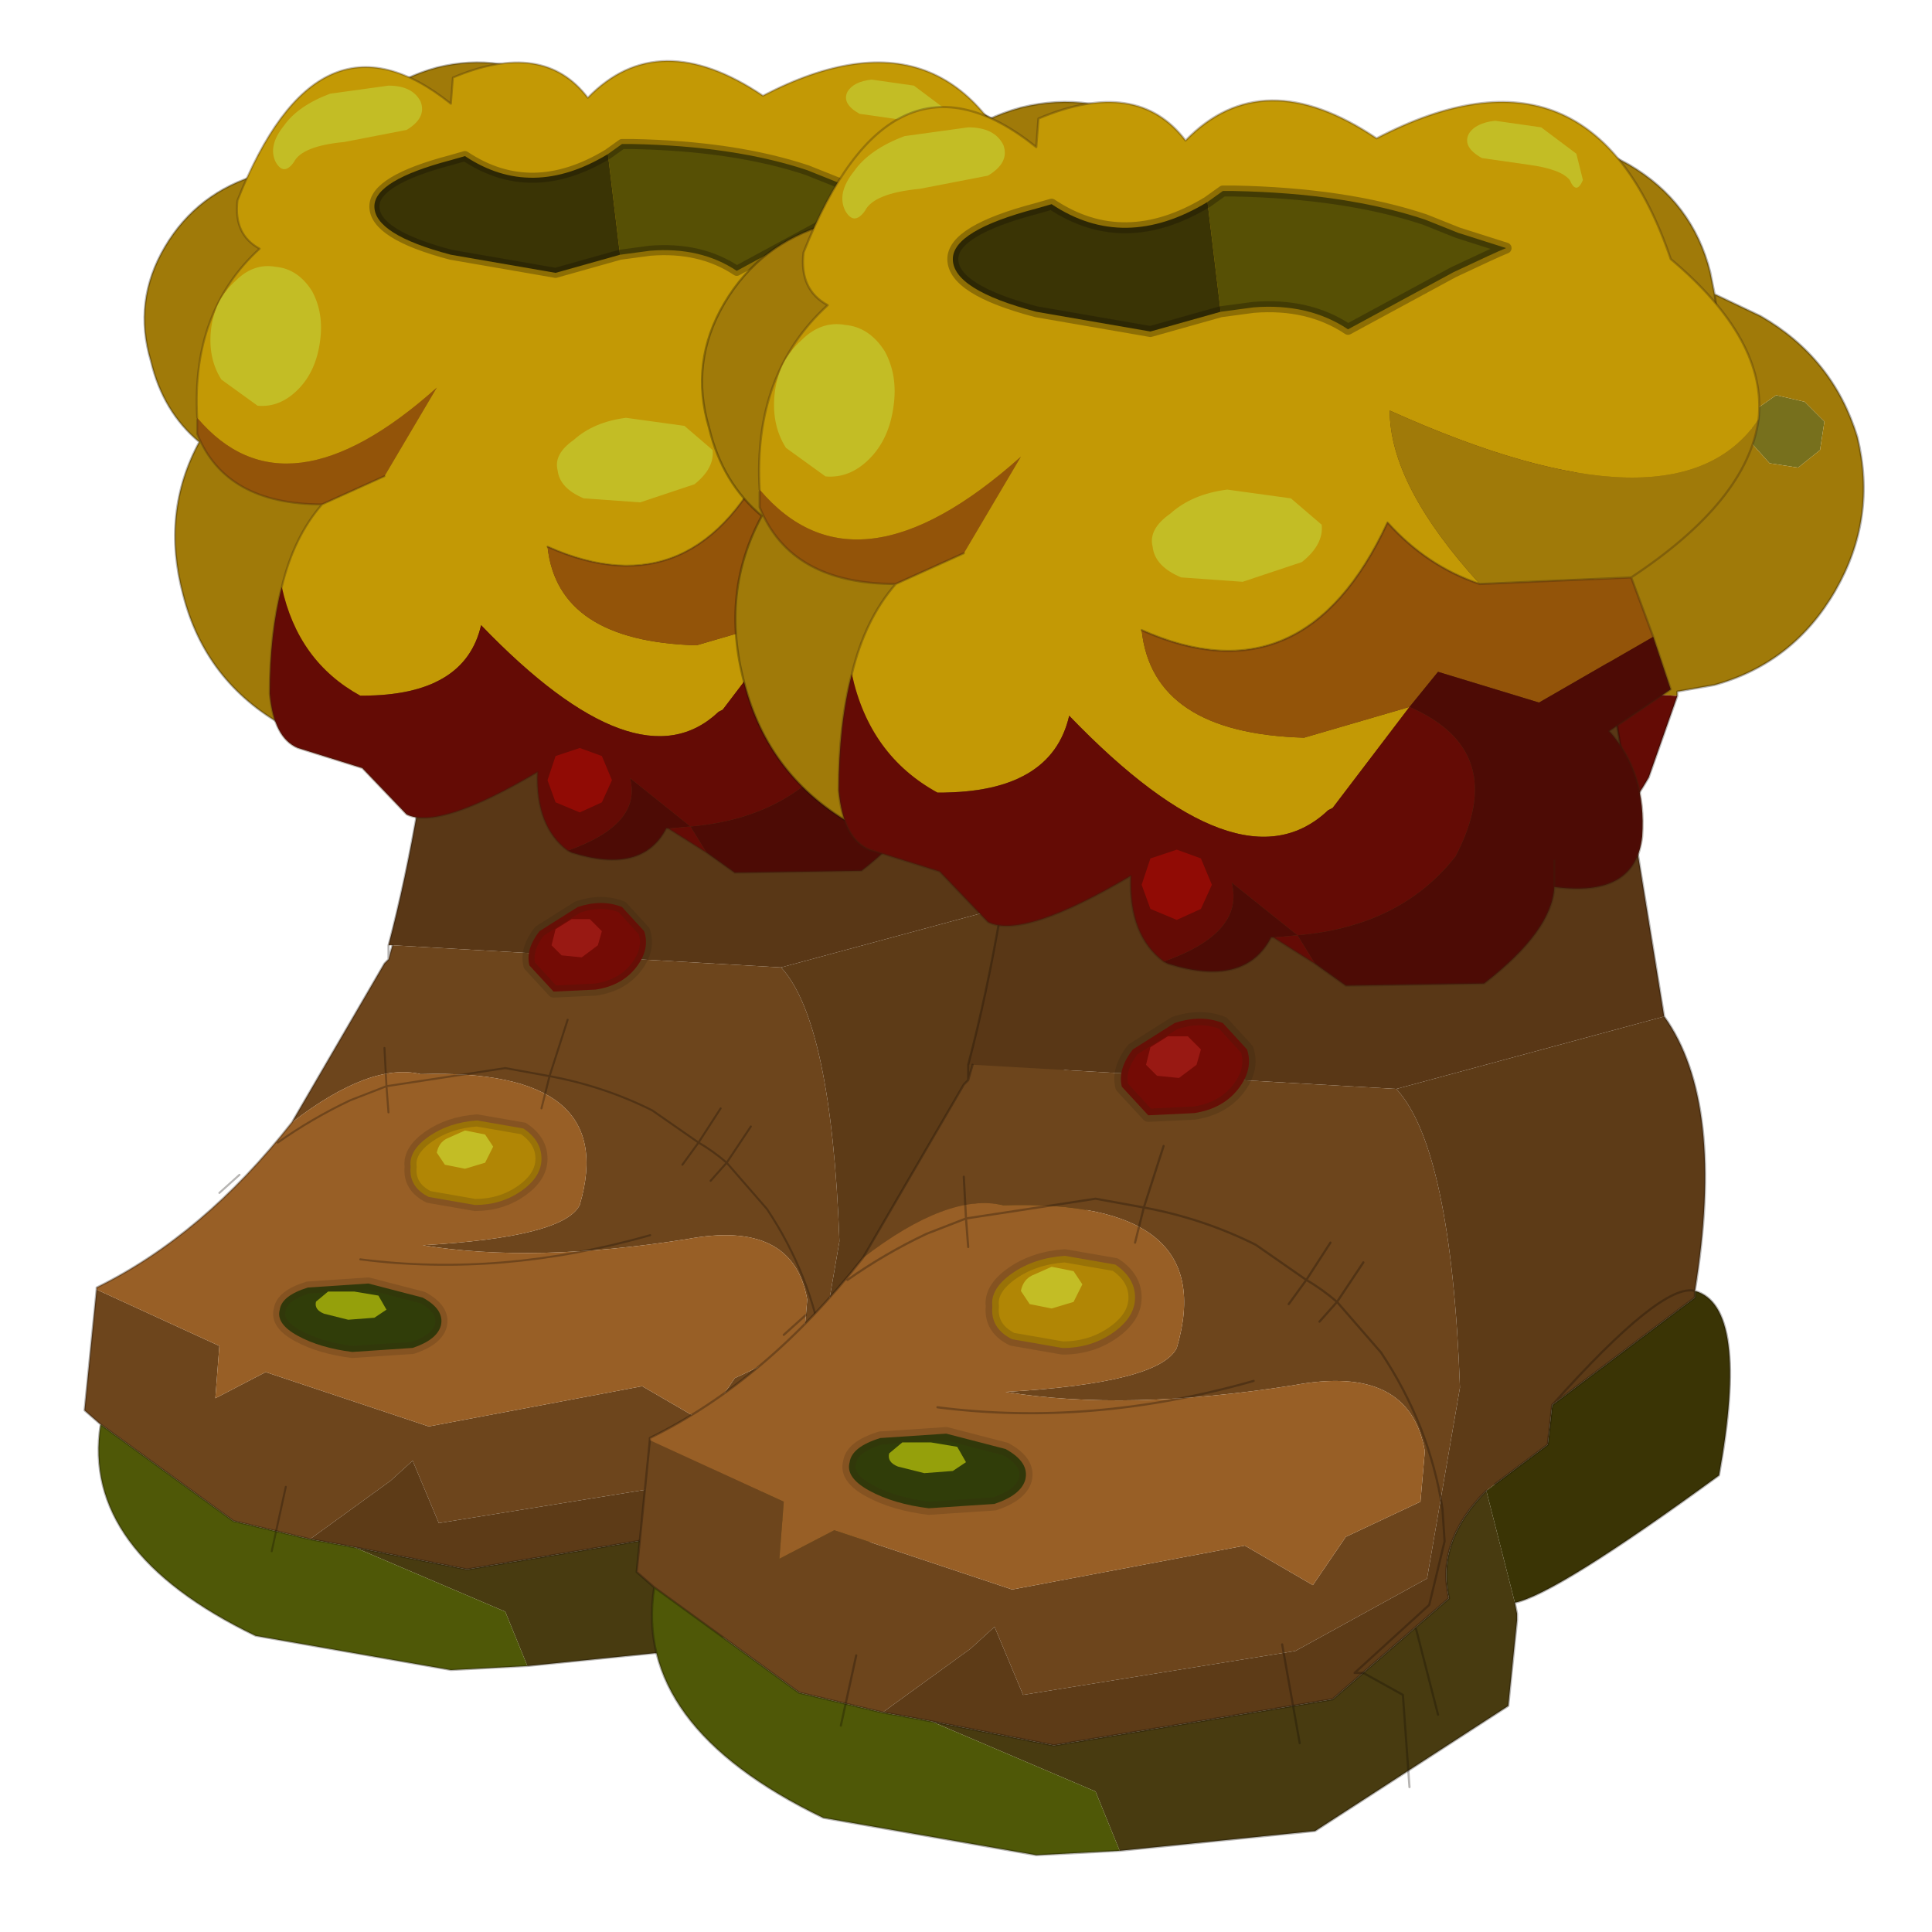 <?xml version="1.0" encoding="UTF-8" standalone="no"?>
<svg xmlns:xlink="http://www.w3.org/1999/xlink" height="440.0px" width="440.0px" xmlns="http://www.w3.org/2000/svg">
  <g transform="matrix(10.0, 0.0, 0.0, 10.0, 0.0, 0.0)">
    <use height="44.0" transform="matrix(1.0, 0.0, 0.0, 1.0, 0.0, 0.0)" width="44.0" xlink:href="#shape0"/>
    <use height="39.95" transform="matrix(0.917, 0.0, 0.0, 0.917, 1.924, 1.4)" width="27.95" xlink:href="#sprite0"/>
    <use height="39.95" transform="matrix(1.0, 0.0, 0.0, 1.0, 14.5, 2.3)" width="27.95" xlink:href="#sprite0"/>
  </g>
  <defs>
    <g id="shape0" transform="matrix(1.0, 0.0, 0.0, 1.0, 0.0, 0.0)">
      <path d="M44.0 44.0 L0.0 44.0 0.0 0.0 44.0 0.0 44.0 44.0" fill="#43adca" fill-opacity="0.0" fill-rule="evenodd" stroke="none"/>
    </g>
    <g id="sprite0" transform="matrix(1.0, 0.0, 0.0, 1.0, 1.5, 0.0)">
      <use height="39.95" transform="matrix(1.0, 0.0, 0.0, 1.0, -1.5, 0.0)" width="27.95" xlink:href="#shape1"/>
      <use height="2.6" transform="matrix(1.0, 0.0, 0.0, 1.0, 9.4, 20.75)" width="3.2" xlink:href="#sprite1"/>
    </g>
    <g id="shape1" transform="matrix(1.0, 0.0, 0.0, 1.0, 1.5, 0.0)">
      <path d="M24.45 6.7 L25.1 6.85 25.55 7.3 25.45 7.95 24.95 8.35 24.3 8.25 23.85 7.75 23.95 7.05 24.45 6.7 M21.95 3.65 Q22.35 4.3 22.05 4.8 L21.75 5.1 20.95 5.35 Q20.25 5.45 19.45 5.0 L18.6 4.3 18.35 3.85 Q18.0 3.15 18.3 2.65 18.6 2.15 19.35 2.15 20.1 2.1 20.85 2.55 L21.95 3.65" fill="#77701d" fill-rule="evenodd" stroke="none"/>
      <path d="M18.8 13.35 Q19.1 12.95 19.5 13.2 L19.8 13.4 18.8 13.35" fill="#665f1a" fill-rule="evenodd" stroke="none"/>
      <path d="M11.5 12.95 Q11.45 11.55 12.1 10.3 11.2 9.55 10.9 8.3 10.45 6.8 11.25 5.45 12.05 4.1 13.6 3.65 L15.2 3.6 15.5 2.9 Q16.35 1.45 18.0 1.0 19.6 0.6 21.1 1.45 22.55 2.3 22.95 3.9 L23.05 4.4 24.1 4.9 Q25.75 5.85 26.3 7.65 26.75 9.5 25.8 11.15 24.85 12.8 23.05 13.3 L22.2 13.45 22.2 13.55 19.8 13.4 19.5 13.2 Q19.1 12.95 18.8 13.35 L11.5 13.0 11.5 12.95 M21.8 7.85 Q21.85 8.2 22.55 6.95 23.25 5.75 23.05 4.4 23.25 5.75 22.55 6.95 21.85 8.2 21.8 7.85 M21.95 3.65 L20.85 2.55 Q20.1 2.1 19.35 2.15 18.6 2.15 18.3 2.65 18.0 3.15 18.35 3.85 L18.6 4.3 19.45 5.0 Q20.25 5.45 20.95 5.35 L21.75 5.1 22.05 4.8 Q22.35 4.3 21.95 3.65 M24.45 6.7 L23.95 7.05 23.85 7.75 24.3 8.25 24.95 8.35 25.45 7.95 25.55 7.3 25.1 6.85 24.45 6.7" fill="#a07a09" fill-rule="evenodd" stroke="none"/>
      <path d="M11.5 13.0 L18.8 13.35 18.6 13.6 Q18.25 14.25 16.9 14.5 15.55 14.75 15.8 15.65 16.05 16.6 16.9 17.1 L18.7 17.3 Q19.6 17.1 20.1 16.25 20.6 15.4 20.4 14.45 L19.8 13.4 22.2 13.55 21.55 15.4 Q20.45 17.35 18.3 17.9 16.1 18.5 14.2 17.35 12.25 16.25 11.7 14.1 L11.5 13.0" fill="#640b05" fill-rule="evenodd" stroke="none"/>
      <path d="M19.8 13.4 L20.4 14.45 Q20.6 15.4 20.1 16.25 19.6 17.1 18.7 17.3 L16.9 17.1 Q16.05 16.6 15.8 15.65 15.55 14.75 16.9 14.5 18.25 14.25 18.6 13.6 L18.8 13.35 19.8 13.4" fill="#910b05" fill-rule="evenodd" stroke="none"/>
      <path d="M23.05 4.4 L22.95 3.9 Q22.55 2.3 21.1 1.45 19.6 0.6 18.0 1.0 16.35 1.45 15.5 2.9 L15.2 3.6 13.6 3.65 Q12.05 4.1 11.25 5.45 10.45 6.8 10.9 8.3 11.2 9.55 12.1 10.3 11.45 11.55 11.5 12.95 M22.2 13.55 L22.2 13.45 23.05 13.3 Q24.85 12.8 25.8 11.15 26.75 9.5 26.3 7.65 25.75 5.85 24.1 4.9 L23.05 4.4 Q23.25 5.75 22.55 6.95 21.85 8.2 21.8 7.85 M11.5 13.0 L11.7 14.1 Q12.25 16.25 14.2 17.35 16.1 18.5 18.3 17.9 20.45 17.35 21.55 15.4 L22.2 13.55" fill="none" stroke="#110b05" stroke-linecap="round" stroke-linejoin="round" stroke-opacity="0.302" stroke-width="0.05"/>
      <path d="M11.2 2.8 Q11.6 3.45 11.3 3.95 L11.0 4.25 10.2 4.5 Q9.5 4.6 8.7 4.15 L7.85 3.45 7.6 3.0 Q7.25 2.3 7.55 1.8 7.85 1.3 8.6 1.3 9.35 1.25 10.1 1.7 L11.2 2.8 M13.7 5.85 L14.35 6.0 14.8 6.45 14.7 7.1 14.2 7.5 13.55 7.4 13.1 6.9 13.2 6.2 13.7 5.85" fill="#77701d" fill-rule="evenodd" stroke="none"/>
      <path d="M5.05 14.8 Q4.8 13.9 6.15 13.65 7.5 13.4 7.85 12.75 8.25 12.05 8.75 12.35 9.35 12.7 9.65 13.6 9.85 14.55 9.35 15.4 8.85 16.25 7.95 16.45 L6.15 16.25 Q5.3 15.75 5.05 14.8" fill="#665f1a" fill-rule="evenodd" stroke="none"/>
      <path d="M13.7 5.85 L13.2 6.2 13.1 6.9 13.55 7.4 14.2 7.5 14.7 7.1 14.8 6.45 14.35 6.0 13.7 5.85 M11.2 2.8 L10.1 1.7 Q9.35 1.25 8.6 1.3 7.85 1.3 7.55 1.8 7.25 2.3 7.6 3.0 L7.85 3.45 8.7 4.15 Q9.5 4.6 10.2 4.5 L11.0 4.25 11.3 3.95 Q11.6 3.45 11.2 2.8 M11.05 7.0 Q11.1 7.35 11.8 6.1 12.5 4.9 12.3 3.55 12.5 4.9 11.8 6.1 11.1 7.35 11.05 7.0 M12.3 3.55 L13.35 4.05 Q15.0 5.0 15.55 6.8 16.0 8.65 15.05 10.3 14.1 11.95 12.3 12.45 L11.45 12.6 10.8 14.55 Q9.7 16.5 7.55 17.05 5.35 17.65 3.45 16.5 1.5 15.4 0.95 13.25 0.4 11.2 1.35 9.45 0.45 8.7 0.15 7.45 -0.3 5.95 0.5 4.6 1.3 3.25 2.85 2.8 L4.45 2.75 4.75 2.05 Q5.6 0.6 7.25 0.15 8.85 -0.25 10.35 0.6 11.8 1.45 12.2 3.05 L12.3 3.55 M5.05 14.8 Q5.3 15.75 6.15 16.25 L7.95 16.45 Q8.85 16.25 9.35 15.4 9.85 14.55 9.65 13.6 9.35 12.7 8.75 12.35 8.25 12.05 7.85 12.75 7.5 13.4 6.15 13.65 4.8 13.9 5.05 14.8" fill="#a07a09" fill-rule="evenodd" stroke="none"/>
      <path d="M12.3 3.55 Q12.5 4.9 11.8 6.1 11.1 7.35 11.05 7.0 M12.3 3.55 L12.2 3.05 Q11.8 1.45 10.35 0.6 8.85 -0.25 7.25 0.15 5.6 0.6 4.75 2.05 L4.45 2.75 2.85 2.8 Q1.3 3.25 0.5 4.6 -0.3 5.95 0.15 7.45 0.45 8.7 1.35 9.45 0.4 11.2 0.95 13.25 1.5 15.4 3.45 16.5 5.35 17.65 7.55 17.05 9.7 16.5 10.8 14.55 L11.45 12.6 12.3 12.45 Q14.1 11.95 15.05 10.3 16.0 8.65 15.55 6.8 15.0 5.0 13.35 4.05 L12.3 3.55 Z" fill="none" stroke="#110b05" stroke-linecap="round" stroke-linejoin="round" stroke-opacity="0.302" stroke-width="0.05"/>
      <path d="M15.8 22.5 L6.15 21.95 6.05 21.95 Q7.75 15.5 7.75 4.9 L19.45 5.7 21.9 20.85 15.8 22.5" fill="#593716" fill-rule="evenodd" stroke="none"/>
      <path d="M3.65 26.35 L5.95 22.4 6.0 22.35 6.05 22.3 6.15 21.95 15.8 22.5 Q17.05 23.85 17.25 29.3 L16.5 33.65 13.5 35.3 7.3 36.3 6.65 34.75 6.1 35.25 4.1 36.7 2.2 36.25 -1.1 33.85 -1.5 33.5 -1.2 30.5 1.85 31.9 1.75 33.2 3.0 32.55 7.05 33.9 12.35 32.9 13.9 33.8 14.65 32.7 16.35 31.9 16.45 30.75 Q16.1 28.75 13.45 29.25 9.65 29.85 6.9 29.4 10.4 29.2 10.8 28.4 11.8 25.0 6.85 25.15 5.6 24.85 3.65 26.35" fill="#6d451c" fill-rule="evenodd" stroke="none"/>
      <path d="M3.65 26.35 Q5.6 24.85 6.85 25.15 11.8 25.0 10.8 28.4 10.4 29.2 6.9 29.4 9.65 29.85 13.45 29.25 16.1 28.75 16.45 30.75 L16.35 31.9 14.65 32.7 13.9 33.8 12.35 32.9 7.05 33.9 3.0 32.55 1.75 33.2 1.85 31.9 -1.2 30.5 -1.2 30.45 Q1.45 29.15 3.65 26.35" fill="#985f26" fill-rule="evenodd" stroke="none"/>
      <path d="M4.1 36.7 L6.1 35.25 6.65 34.75 7.3 36.3 13.5 35.3 16.5 33.65 17.25 29.3 Q17.05 23.85 15.8 22.5 L21.9 20.85 Q23.3 22.8 22.6 27.1 21.85 26.9 19.35 29.7 21.85 26.9 22.6 27.1 L22.6 27.25 19.35 29.7 19.25 30.6 18.05 31.5 17.85 31.65 Q16.7 32.8 17.0 34.1 L14.35 36.4 8.0 37.45 5.2 36.9 4.1 36.7" fill="#5d3b17" fill-rule="evenodd" stroke="none"/>
      <path d="M18.5 34.2 L18.55 34.45 18.55 34.6 18.35 36.55 13.95 39.4 9.5 39.85 8.95 38.5 5.2 36.9 8.0 37.45 14.35 36.4 17.0 34.1 Q16.7 32.8 17.85 31.65 L18.5 34.2" fill="#483b10" fill-rule="evenodd" stroke="none"/>
      <path d="M-1.1 33.85 L2.2 36.25 4.1 36.7 5.2 36.9 8.95 38.5 9.5 39.85 7.6 39.95 2.75 39.1 Q-1.6 37.0 -1.1 33.85" fill="#4f5807" fill-rule="evenodd" stroke="none"/>
      <path d="M22.6 27.1 Q23.85 27.45 23.15 31.3 19.45 34.0 18.5 34.2 L17.85 31.65 18.05 31.5 19.25 30.6 19.35 29.7 22.6 27.25 22.6 27.1" fill="#3a3405" fill-rule="evenodd" stroke="none"/>
      <path d="M6.15 21.95 L6.05 22.3 6.0 22.35 5.95 22.4 3.65 26.35 M-1.2 30.5 L-1.5 33.5 -1.1 33.85 2.2 36.25 4.1 36.7 5.2 36.9 8.0 37.45 14.35 36.4 17.0 34.1 Q16.7 32.8 17.85 31.65 M6.05 21.95 L6.05 22.3 M6.05 21.95 Q7.75 15.5 7.75 4.9 L19.45 5.7 21.9 20.85 Q23.3 22.8 22.6 27.1 23.85 27.45 23.15 31.3 19.45 34.0 18.5 34.2 L18.55 34.45 18.55 34.6 18.35 36.55 13.95 39.4 9.5 39.85 7.6 39.95 2.75 39.1 Q-1.6 37.0 -1.1 33.85 M18.05 31.5 L19.25 30.6 19.35 29.7 Q21.85 26.9 22.6 27.1 L22.6 27.25 19.35 29.7 M-1.2 30.5 L-1.2 30.45 Q1.45 29.15 3.65 26.35" fill="none" stroke="#110b05" stroke-linecap="round" stroke-linejoin="round" stroke-opacity="0.302" stroke-width="0.05"/>
      <path d="M14.3 26.0 L13.75 26.85 Q14.1 27.05 14.45 27.35 L15.05 26.45 M10.5 23.8 L10.05 25.2 Q11.4 25.45 12.6 26.05 L13.75 26.85 13.35 27.4 M14.05 27.8 L14.45 27.35 15.45 28.5 Q16.55 30.15 16.85 32.05 L16.9 32.8 16.55 34.25 14.85 35.8 15.05 35.8 15.95 36.3 16.1 38.4 M1.85 28.1 L2.35 27.65 M9.85 26.0 L10.05 25.2 8.95 25.0 6.0 25.45 6.05 26.1 M3.3 26.85 Q4.15 26.25 5.1 25.8 L6.0 25.45 5.95 24.5" fill="none" stroke="#110b05" stroke-linecap="round" stroke-linejoin="round" stroke-opacity="0.302" stroke-width="0.05"/>
      <path d="M3.5 35.4 L3.15 37.0 M16.25 34.8 L16.75 36.75 M13.2 35.15 L13.6 37.4 M5.35 29.75 Q8.85 30.2 12.55 29.15" fill="none" stroke="#110b05" stroke-linecap="round" stroke-linejoin="round" stroke-opacity="0.302" stroke-width="0.05"/>
      <path d="M3.4 13.05 Q3.7 11.8 4.4 11.0 L5.95 10.3 7.25 8.1 Q3.5 11.45 1.3 8.85 1.15 6.2 2.85 4.65 2.2 4.3 2.3 3.45 4.3 -1.6 7.6 1.05 L7.65 0.4 Q9.9 -0.55 11.0 0.9 12.75 -0.9 15.35 0.85 20.25 -1.7 22.05 3.6 24.25 5.45 24.05 7.25 22.2 10.0 15.65 7.05 15.65 8.75 17.7 11.0 16.5 10.6 15.6 9.6 13.7 13.7 10.0 12.05 10.25 14.4 13.7 14.5 L16.1 13.8 14.35 16.1 14.25 16.15 Q12.25 18.05 8.35 14.0 7.95 15.75 5.4 15.75 L5.35 15.75 Q3.8 14.9 3.4 13.05" fill="#c39905" fill-rule="evenodd" stroke="none"/>
      <path d="M13.95 19.65 L13.0 19.05 13.55 19.0 13.95 19.65 M10.5 19.6 Q9.7 19.0 9.75 17.65 7.3 19.1 6.5 18.7 L5.4 17.55 3.8 17.05 Q3.2 16.8 3.1 15.7 3.1 14.2 3.4 13.05 3.8 14.9 5.35 15.75 L5.4 15.75 Q7.95 15.75 8.35 14.0 12.25 18.05 14.25 16.15 L14.35 16.1 16.1 13.8 Q18.4 14.8 17.15 17.2 15.9 18.8 13.55 19.0 L12.05 17.8 Q12.35 18.95 10.5 19.6" fill="#640b05" fill-rule="evenodd" stroke="none"/>
      <path d="M4.4 11.0 Q2.0 11.0 1.3 9.25 L1.3 8.9 1.3 8.85 Q3.5 11.45 7.25 8.1 L5.95 10.3 4.4 11.0 M21.15 10.85 L21.65 12.2 19.05 13.7 16.75 13.0 16.1 13.8 13.7 14.5 Q10.25 14.4 10.0 12.05 13.7 13.7 15.6 9.6 16.5 10.6 17.7 11.0 L21.15 10.85" fill="#935409" fill-rule="evenodd" stroke="none"/>
      <path d="M24.05 7.25 Q23.8 9.1 21.15 10.85 L17.7 11.0 Q15.65 8.75 15.65 7.05 22.2 10.0 24.05 7.25" fill="#a07a09" fill-rule="evenodd" stroke="none"/>
      <path d="M21.65 12.2 L22.05 13.4 20.65 14.35 Q21.5 15.3 21.4 16.75 21.25 18.15 19.4 17.9 19.35 18.9 17.8 20.1 L14.65 20.15 13.95 19.65 13.55 19.0 Q15.9 18.8 17.15 17.2 18.4 14.8 16.1 13.8 L16.75 13.0 19.05 13.7 21.65 12.2 M13.0 19.05 L12.95 19.05 Q12.35 20.2 10.6 19.65 L10.5 19.6 Q12.35 18.95 12.05 17.8 L13.55 19.0 13.0 19.05 M19.4 17.3 L19.4 17.9 19.4 17.3" fill="#4d0b05" fill-rule="evenodd" stroke="none"/>
      <path d="M21.65 12.2 L22.05 13.4 20.65 14.35 Q21.5 15.3 21.4 16.75 21.25 18.15 19.4 17.9 19.35 18.9 17.8 20.1 L14.65 20.15 13.95 19.65 13.0 19.05 12.95 19.05 Q12.35 20.2 10.6 19.65 L10.5 19.6 Q9.7 19.0 9.75 17.65 7.3 19.1 6.5 18.7 L5.4 17.55 3.8 17.05 Q3.2 16.8 3.1 15.7 3.1 14.2 3.4 13.05 3.7 11.8 4.4 11.0 2.0 11.0 1.3 9.25 L1.3 8.9 M1.3 8.85 Q1.15 6.2 2.85 4.65 2.2 4.3 2.3 3.45 4.3 -1.6 7.6 1.05 L7.65 0.4 Q9.9 -0.55 11.0 0.9 12.75 -0.9 15.35 0.85 20.25 -1.7 22.05 3.6 24.25 5.45 24.05 7.25 23.8 9.1 21.15 10.85 L21.65 12.2 M10.0 12.05 Q13.7 13.7 15.6 9.6 16.5 10.6 17.7 11.0 L21.15 10.85 M5.95 10.3 L4.4 11.0 M19.4 17.9 L19.4 17.3" fill="none" stroke="#382410" stroke-linecap="round" stroke-linejoin="round" stroke-opacity="0.302" stroke-width="0.05"/>
      <path d="M4.35 6.95 Q4.25 7.7 3.8 8.15 3.35 8.6 2.8 8.55 L1.9 7.9 Q1.55 7.35 1.65 6.6 1.75 5.9 2.25 5.45 2.7 5.0 3.25 5.1 3.8 5.15 4.15 5.7 4.45 6.25 4.35 6.95" fill="#c3bd25" fill-rule="evenodd" stroke="none"/>
      <path d="M11.95 8.85 L13.4 9.05 14.1 9.65 Q14.15 10.1 13.65 10.5 L12.3 10.95 10.9 10.85 Q10.3 10.6 10.25 10.15 10.15 9.75 10.65 9.4 11.15 8.95 11.95 8.85" fill="#c3bd25" fill-rule="evenodd" stroke="none"/>
      <path d="M4.95 2.0 Q3.9 2.1 3.7 2.5 3.45 2.85 3.25 2.5 3.05 2.1 3.45 1.6 3.8 1.1 4.6 0.8 L6.05 0.6 Q6.65 0.6 6.85 1.0 7.0 1.4 6.5 1.7 L4.95 2.0" fill="#c3bd25" fill-rule="evenodd" stroke="none"/>
      <path d="M18.8 1.45 Q19.55 1.55 19.75 1.8 19.9 2.15 20.05 1.8 L19.9 1.2 19.1 0.6 18.05 0.45 Q17.6 0.5 17.45 0.75 17.3 1.05 17.75 1.3 L18.8 1.45" fill="#c3bd25" fill-rule="evenodd" stroke="none"/>
      <path d="M10.8 17.05 L11.35 17.25 11.6 17.85 11.35 18.4 10.8 18.65 10.2 18.4 10.0 17.85 10.2 17.25 10.8 17.05" fill="#910b05" fill-rule="evenodd" stroke="none"/>
      <path d="M11.5 2.3 L11.85 2.05 12.1 2.05 Q14.65 2.1 16.45 2.7 L17.2 3.0 18.3 3.35 Q18.05 3.45 17.1 3.9 L14.7 5.2 Q13.8 4.6 12.55 4.7 L11.8 4.8 11.5 2.3" fill="#575005" fill-rule="evenodd" stroke="none"/>
      <path d="M11.8 4.8 L10.2 5.25 7.6 4.8 Q5.7 4.3 5.7 3.6 5.7 2.95 7.6 2.45 L7.95 2.35 Q9.6 3.45 11.5 2.3 L11.8 4.8" fill="#3a3405" fill-rule="evenodd" stroke="none"/>
      <path d="M11.5 2.3 L11.85 2.05 12.1 2.05 Q14.65 2.1 16.45 2.7 L17.2 3.0 18.3 3.35 Q18.05 3.45 17.1 3.9 L14.7 5.2 Q13.8 4.6 12.55 4.7 L11.8 4.8 10.2 5.25 7.6 4.8 Q5.7 4.3 5.7 3.6 5.7 2.95 7.6 2.45 L7.95 2.35 Q9.6 3.45 11.5 2.3 Z" fill="none" stroke="#110b05" stroke-linecap="round" stroke-linejoin="round" stroke-opacity="0.302" stroke-width="0.25"/>
      <path d="M6.65 31.95 L5.15 32.05 Q4.35 31.95 3.8 31.65 3.25 31.35 3.35 31.0 3.4 30.65 4.05 30.45 L5.55 30.35 6.9 30.7 Q7.45 31.0 7.35 31.4 7.25 31.75 6.65 31.95" fill="#303d09" fill-rule="evenodd" stroke="none"/>
      <path d="M6.65 31.95 L5.15 32.05 Q4.35 31.95 3.8 31.65 3.25 31.35 3.35 31.0 3.4 30.65 4.05 30.45 L5.55 30.35 6.9 30.7 Q7.45 31.0 7.35 31.4 7.25 31.75 6.65 31.95 Z" fill="none" stroke="#382410" stroke-linecap="round" stroke-linejoin="round" stroke-opacity="0.2" stroke-width="0.3"/>
      <path d="M6.0 31.0 L5.7 31.2 5.05 31.25 4.45 31.1 Q4.2 31.0 4.25 30.8 L4.55 30.55 5.2 30.55 5.8 30.65 6.0 31.0" fill="#95a00b" fill-rule="evenodd" stroke="none"/>
      <path d="M9.35 28.05 Q8.85 28.4 8.2 28.4 L7.05 28.2 Q6.55 27.95 6.6 27.45 6.55 27.05 7.05 26.7 7.55 26.35 8.25 26.3 L9.4 26.5 Q9.85 26.8 9.85 27.25 9.85 27.7 9.35 28.05" fill="#b18605" fill-rule="evenodd" stroke="none"/>
      <path d="M9.35 28.05 Q8.85 28.4 8.2 28.4 L7.05 28.2 Q6.55 27.95 6.6 27.45 6.55 27.05 7.05 26.7 7.55 26.35 8.25 26.3 L9.4 26.5 Q9.85 26.8 9.85 27.25 9.85 27.7 9.35 28.05 Z" fill="none" stroke="#382410" stroke-linecap="round" stroke-linejoin="round" stroke-opacity="0.2" stroke-width="0.3"/>
      <path d="M8.65 26.95 L8.45 27.35 7.95 27.5 7.45 27.4 7.25 27.1 Q7.3 26.85 7.5 26.75 L7.95 26.55 8.45 26.65 8.65 26.95" fill="#c3bd25" fill-rule="evenodd" stroke="none"/>
    </g>
    <g id="sprite1" transform="matrix(1.0, 0.0, 0.0, 1.0, 0.15, 0.15)">
      <use height="2.6" transform="matrix(1.0, 0.0, 0.0, 1.0, -0.15, -0.15)" width="3.2" xlink:href="#shape2"/>
    </g>
    <g id="shape2" transform="matrix(1.0, 0.0, 0.0, 1.0, 0.15, 0.15)">
      <path d="M2.65 1.6 Q2.3 2.05 1.65 2.15 L0.6 2.2 0.0 1.55 Q-0.1 1.15 0.25 0.7 L1.2 0.1 Q1.8 -0.1 2.3 0.1 L2.85 0.7 Q3.0 1.15 2.65 1.6" fill="#740b05" fill-rule="evenodd" stroke="none"/>
      <path d="M2.65 1.6 Q2.3 2.05 1.65 2.15 L0.6 2.2 0.0 1.55 Q-0.1 1.15 0.25 0.7 L1.2 0.1 Q1.8 -0.1 2.3 0.1 L2.85 0.7 Q3.0 1.15 2.65 1.6 Z" fill="none" stroke="#2f1f0d" stroke-linecap="round" stroke-linejoin="round" stroke-opacity="0.2" stroke-width="0.3"/>
      <path d="M1.8 0.7 L1.7 1.05 1.3 1.35 0.8 1.3 0.55 1.05 0.65 0.65 1.05 0.4 1.5 0.4 1.8 0.7" fill="#991913" fill-rule="evenodd" stroke="none"/>
    </g>
  </defs>
</svg>
